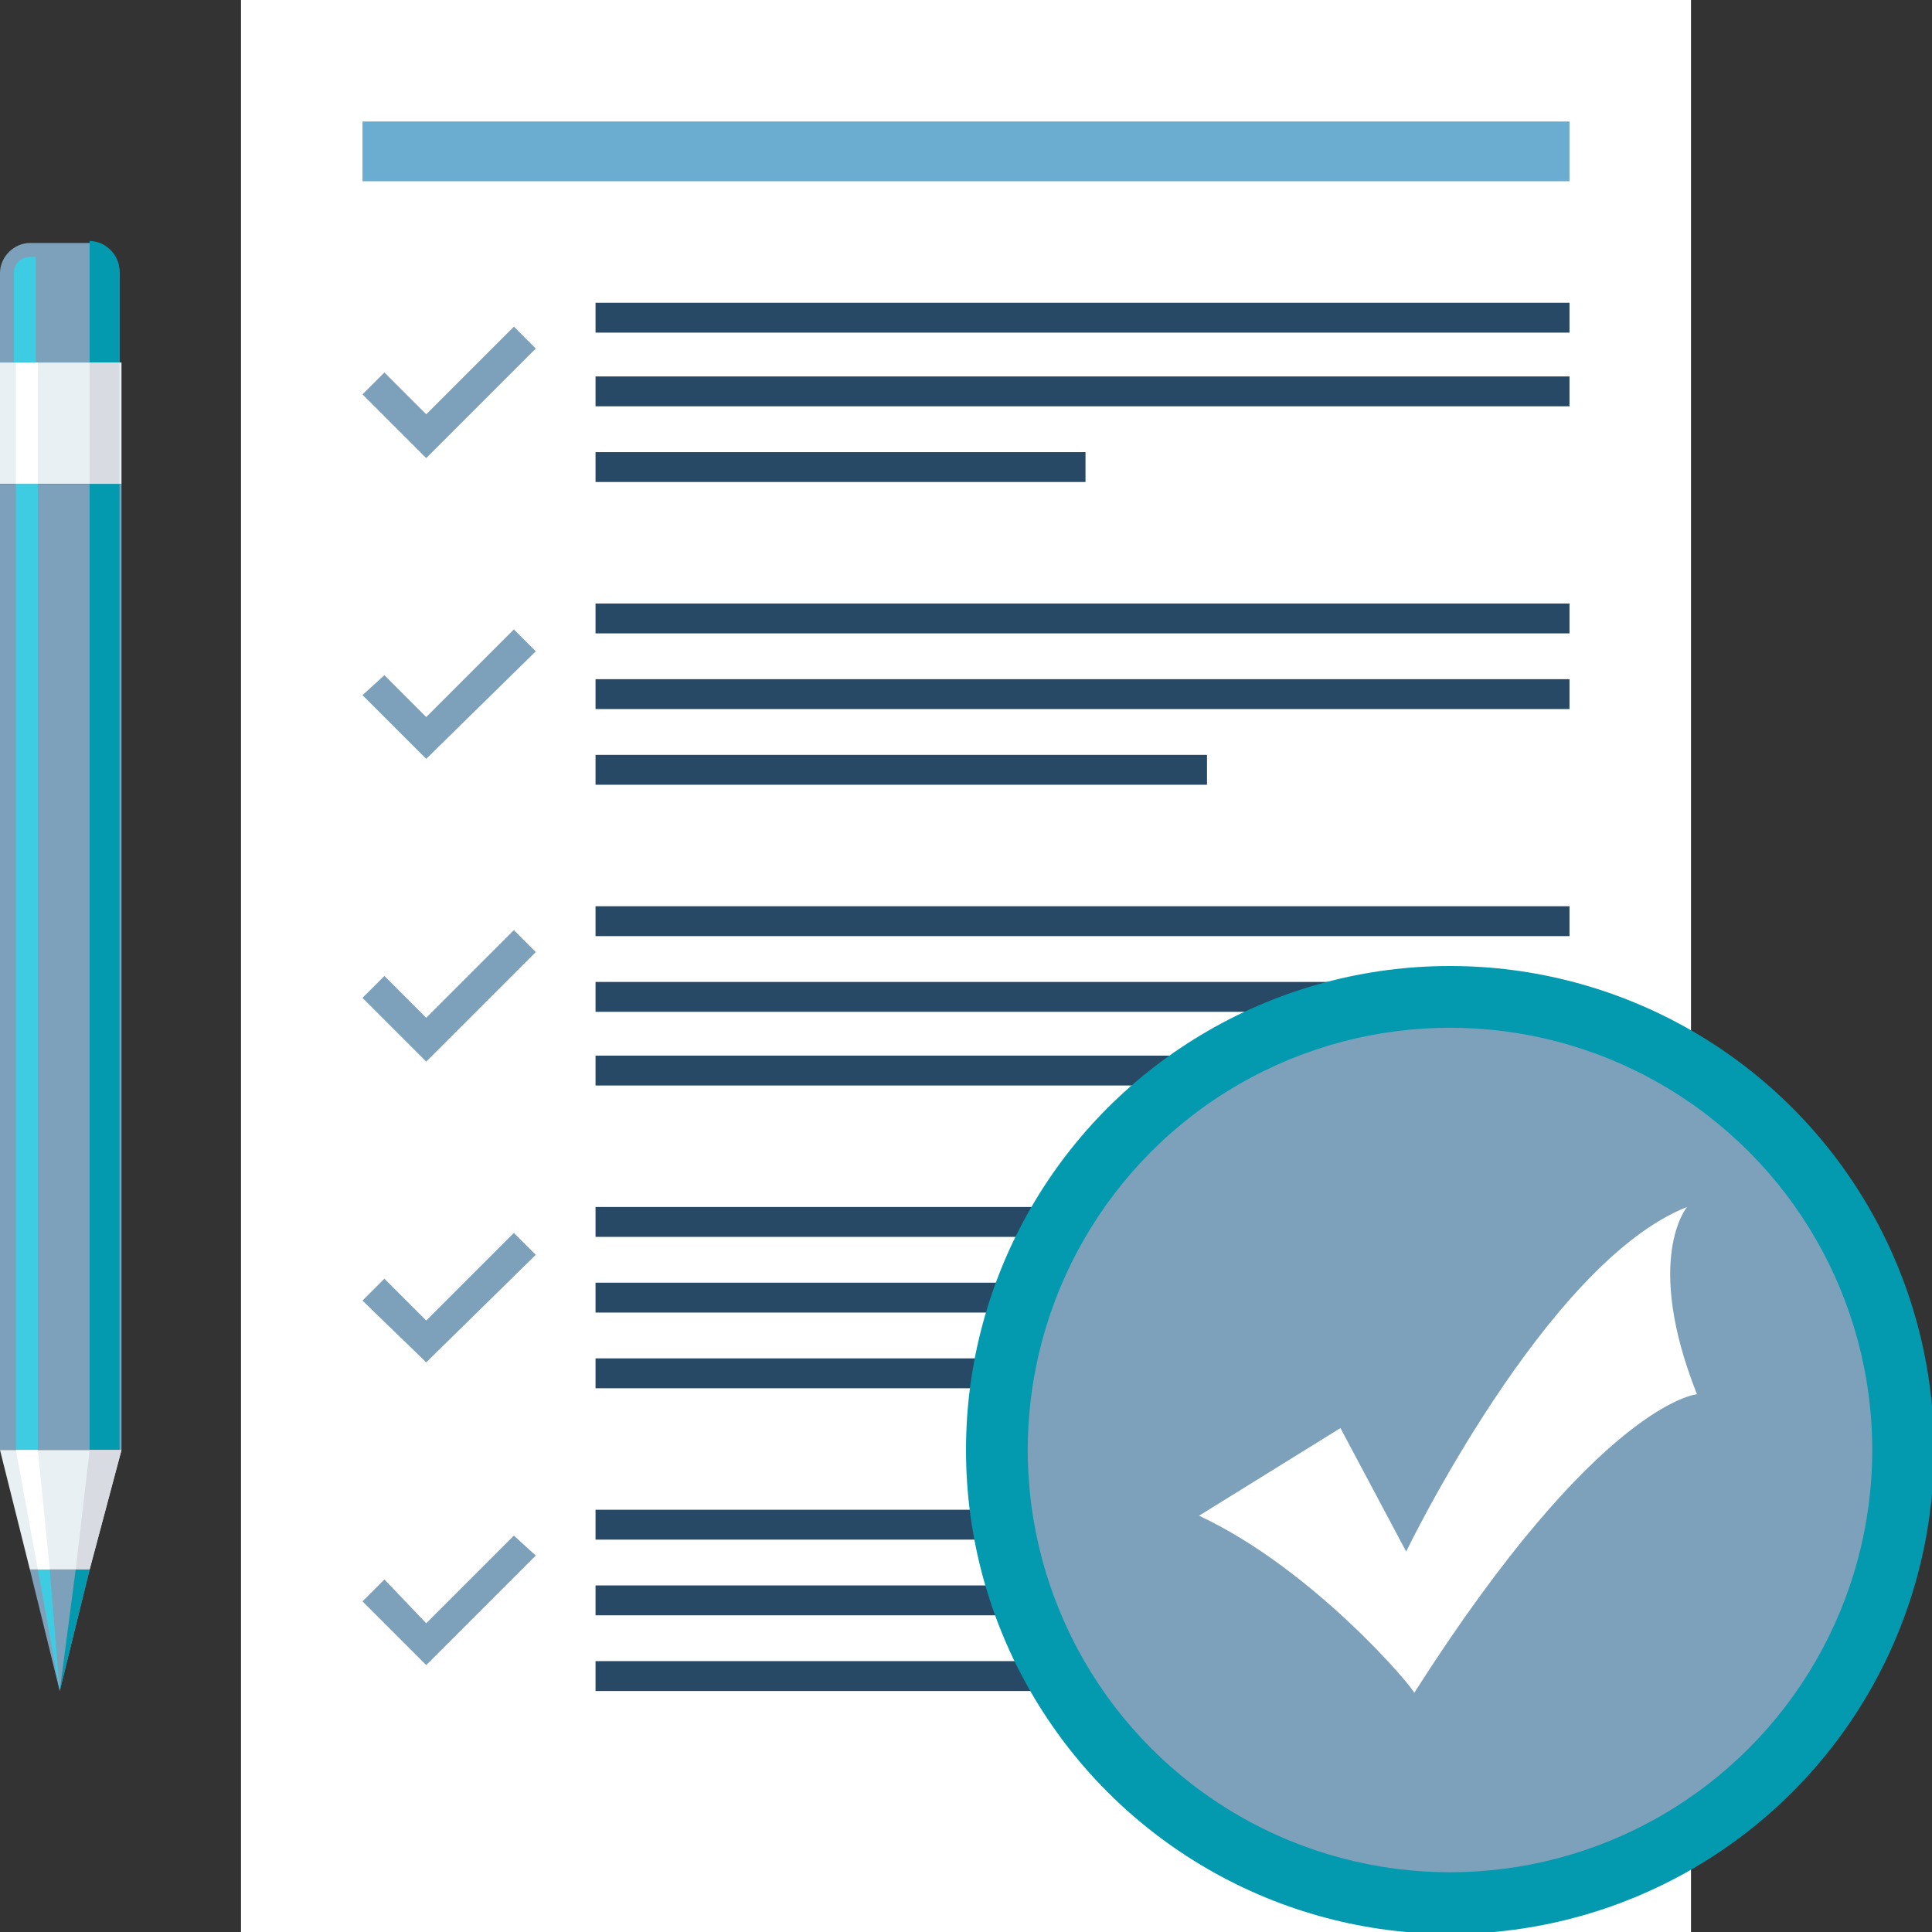<?xml version="1.0" encoding="utf-8"?>
<!-- Generator: Adobe Illustrator 21.1.0, SVG Export Plug-In . SVG Version: 6.00 Build 0)  -->
<svg version="1.1" id="Layer_1" xmlns="http://www.w3.org/2000/svg" xmlns:xlink="http://www.w3.org/1999/xlink" x="0px" y="0px"
	 viewBox="0 0 97 97" style="enable-background:new 0 0 97 97;" xml:space="preserve">
<rect x="0" y="0" width="97" height="97" fill="#333333" stroke="none"/>
<style type="text/css">
	.st0{fill:#FFFFFF;}
	.st1{fill:#274966;}
	.st2{fill:#7DA1BA;}
	.st3{fill:#6BADD1;}
	.st4{fill:#0399AF;}
	.st5{fill:#E9F0F3;}
	.st6{fill:#D8DBE1;}
	.st7{fill:#3DCCE2;}
</style>
<g>
	<g>
		<rect x="12.1" class="st0" width="72.8" height="97"/>
		<g>
			<rect x="29.9" y="83.4" class="st1" width="36.8" height="1.5"/>
			<rect x="29.9" y="79.6" class="st1" width="48.9" height="1.5"/>
			<rect x="29.9" y="75.8" class="st1" width="48.9" height="1.5"/>
			<polygon class="st2" points="21.4,83.6 18.2,80.4 19.3,79.3 21.4,81.5 25.8,77.1 26.9,78.1 			"/>
		</g>
		<g>
			<rect x="29.9" y="68.2" class="st1" width="24.6" height="1.5"/>
			<rect x="29.9" y="64.4" class="st1" width="48.9" height="1.5"/>
			<rect x="29.9" y="60.6" class="st1" width="48.9" height="1.5"/>
			<polygon class="st2" points="21.4,68.4 18.2,65.3 19.3,64.2 21.4,66.3 25.8,61.9 26.9,63 			"/>
		</g>
		<g>
			<rect x="29.9" y="53" class="st1" width="42.8" height="1.5"/>
			<rect x="29.9" y="49.3" class="st1" width="48.9" height="1.5"/>
			<rect x="29.9" y="45.5" class="st1" width="48.9" height="1.5"/>
			<polygon class="st2" points="21.4,53.3 18.2,50.1 19.3,49 21.4,51.1 25.8,46.7 26.9,47.8 			"/>
		</g>
		<g>
			<rect x="29.9" y="37.9" class="st1" width="30.7" height="1.5"/>
			<rect x="29.9" y="34.1" class="st1" width="48.9" height="1.5"/>
			<rect x="29.9" y="30.3" class="st1" width="48.9" height="1.5"/>
			<polygon class="st2" points="21.4,38.1 18.2,34.9 19.3,33.9 21.4,36 25.8,31.6 26.9,32.7 			"/>
		</g>
		<g>
			<rect x="29.9" y="22.7" class="st1" width="24.6" height="1.5"/>
			<rect x="29.9" y="18.9" class="st1" width="48.9" height="1.5"/>
			<rect x="29.9" y="15.2" class="st1" width="48.9" height="1.5"/>
			<polygon class="st2" points="21.4,23 18.2,19.8 19.3,18.7 21.4,20.8 25.8,16.4 26.9,17.5 			"/>
		</g>
		<rect x="18.2" y="6.1" class="st3" width="60.6" height="3"/>
	</g>
	<circle class="st4" cx="72.8" cy="72.8" r="24.3"/>
	<circle class="st2" cx="72.8" cy="72.8" r="21.2"/>
	<path class="st0" d="M60.2,76.1l7.1-4.4l3.3,6.2c0,0,7-14.5,14.1-17.3c0,0-2.2,2.6,0.5,9.4c0,0-4.9,0.4-14.2,15
		C71.1,84.9,66,78.8,60.2,76.1z"/>
	<g>
		<path class="st2" d="M6.1,18.2H0v-4.5c0-0.8,0.7-1.5,1.5-1.5h3c0.8,0,1.5,0.7,1.5,1.5V18.2z"/>
		<path class="st4" d="M6.1,18.2H4.5v-6.1l0,0c0.8,0,1.5,0.7,1.5,1.5V18.2z"/>
		<rect y="18.2" class="st5" width="6.1" height="6.1"/>
		<rect x="4.5" y="18.2" class="st6" width="1.5" height="6.1"/>
		<rect y="24.3" class="st2" width="6.1" height="48.5"/>
		<rect x="4.5" y="24.3" class="st4" width="1.5" height="48.5"/>
		<polygon class="st5" points="1.5,78.8 0,72.8 6.1,72.8 4.5,78.8 		"/>
		<polygon class="st6" points="4.5,78.8 3.8,78.8 4.5,72.8 6.1,72.8 		"/>
		<polygon class="st2" points="3,84.9 1.5,78.8 4.5,78.8 		"/>
		<polygon class="st4" points="4.5,78.8 3,84.9 3.8,78.8 		"/>
		<path class="st7" d="M1.5,12.9c-0.4,0-0.8,0.3-0.8,0.8v4.5h1.1v-5.3H1.5z"/>
		<rect x="0.8" y="18.2" class="st0" width="1.1" height="6.1"/>
		<polygon class="st7" points="1.9,72.8 1.9,24.3 0.8,24.3 0.8,72.8 1.9,72.8 		"/>
		<polygon class="st0" points="2.5,78.8 1.9,72.8 0.8,72.8 1.9,78.8 		"/>
		<polygon class="st7" points="3,84.9 3,84.9 2.5,78.8 1.9,78.8 		"/>
	</g>
</g>
</svg>
